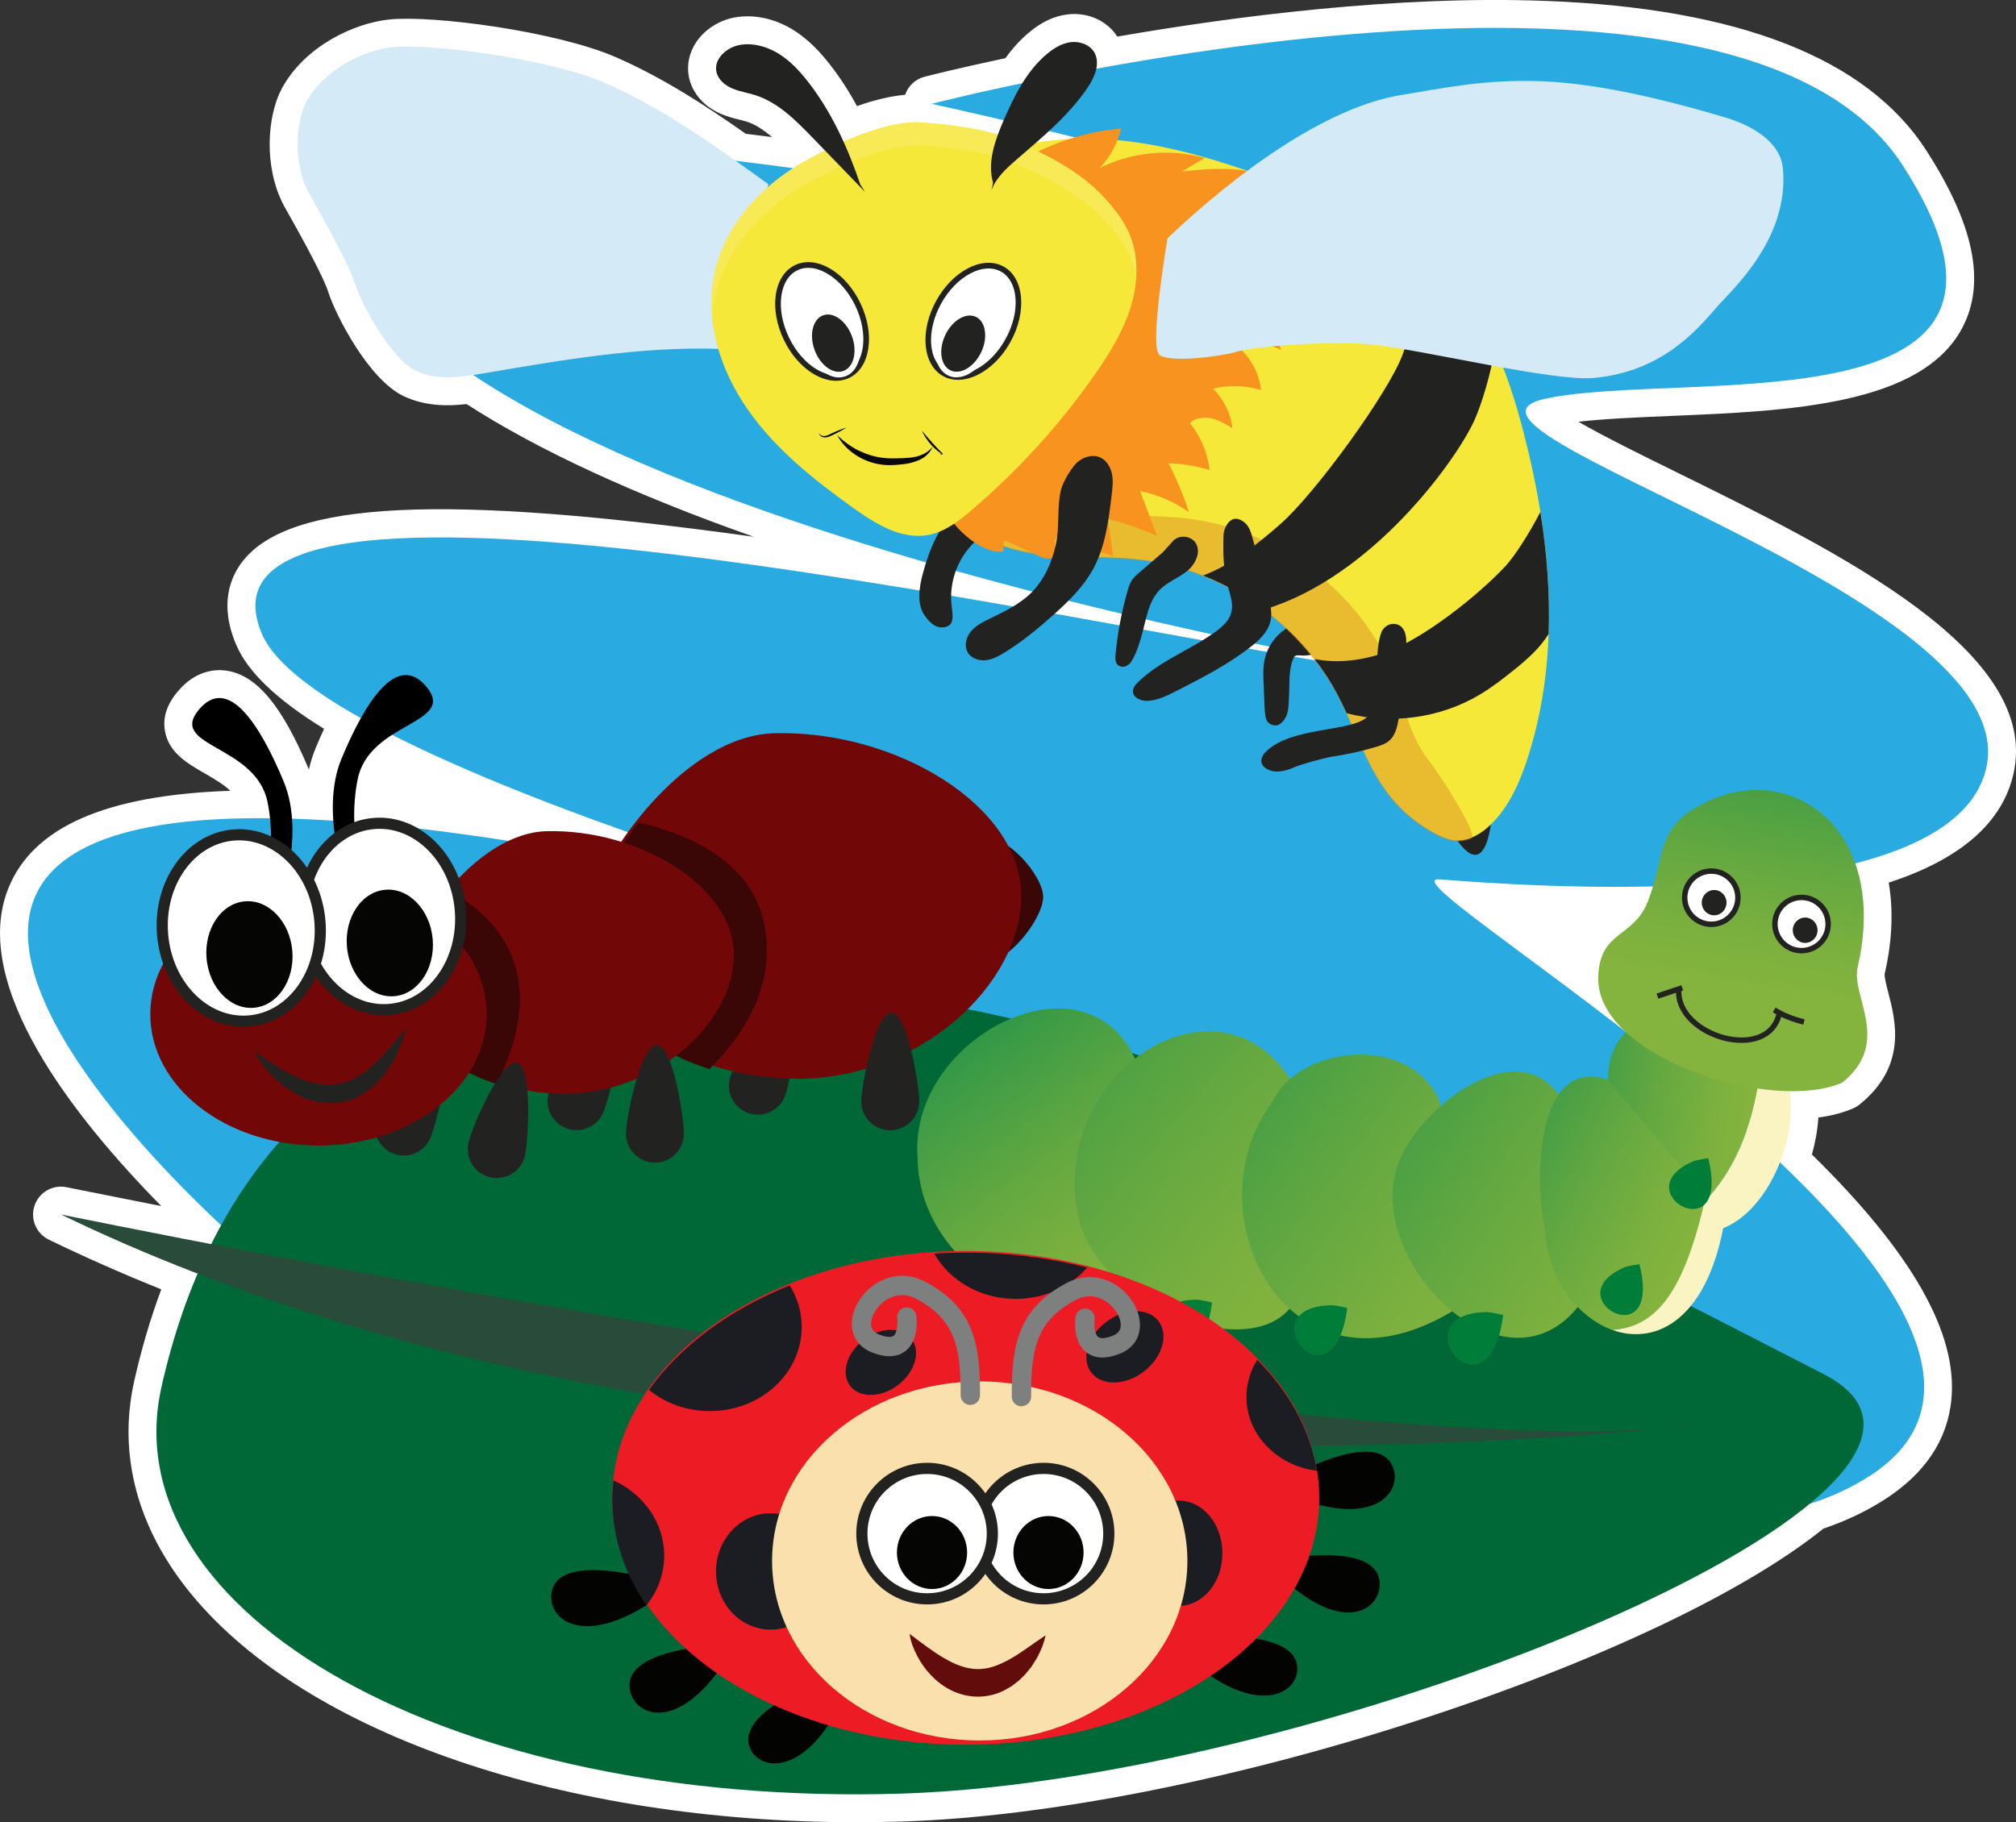 <!-- Generator: Adobe Illustrator 24.1.2, SVG Export Plug-In  -->
<svg version="1.1" xmlns="http://www.w3.org/2000/svg" xmlns:xlink="http://www.w3.org/1999/xlink" x="0px" y="0px"
	 width="361.25px" height="326.61px" viewBox="0 0 361.25 326.61"
	 style="overflow:visible;enable-background:new 0 0 361.25 326.61;" xml:space="preserve">
<rect x="0" y="0" width="361.25" height="326.61" fill="#333333" stroke="none"/>
<style type="text/css">
	.st0{fill:#FFFFFF;}
	.st1{fill:#29ABE2;}
	.st2{fill:#006837;}
	.st3{fill:#294C3A;}
	.st4{fill:#222221;}
	.st5{fill:#3A0606;}
	.st6{fill:#720707;}
	.st7{fill:#050504;stroke:#FFFFFF;stroke-miterlimit:10;}
	.st8{fill:none;stroke:#222221;stroke-width:2;stroke-miterlimit:10;}
	.st9{fill:url(#SVGID_1_);}
	.st10{fill:url(#SVGID_2_);}
	.st11{fill:url(#SVGID_3_);}
	.st12{fill:url(#SVGID_4_);}
	.st13{fill:url(#SVGID_5_);}
	.st14{fill:#F9F4C2;}
	.st15{fill:url(#SVGID_6_);}
	.st16{fill:url(#SVGID_7_);}
	.st17{fill:none;stroke:#222221;stroke-width:0.974;stroke-miterlimit:10;}
	.st18{fill:#FFFFFF;stroke:#222221;stroke-width:0.974;stroke-miterlimit:10;}
	.st19{fill:#007D39;}
	.st20{fill:#030402;}
	.st21{fill:#ED1C24;}
	.st22{fill:#1B1D22;}
	.st23{fill:#F9E0AC;}
	.st24{fill:#630C0C;}
	.st25{fill:#7E7F7F;}
	.st26{fill:url(#SVGID_8_);}
	.st27{opacity:0.49;}
	.st28{fill:#DA8F22;}
	.st29{fill:#F7931E;}
	.st30{fill:#D5EAF7;}
	.st31{fill:url(#SVGID_9_);}
	.st32{opacity:0.21;fill:#F9F0C7;}
	.st33{fill:#090909;}
	.st34{fill:url(#SVGID_10_);}
	.st35{fill:url(#SVGID_11_);}
	.st36{fill:url(#SVGID_12_);}
	.st37{fill:url(#SVGID_13_);}
	.st38{fill:url(#SVGID_14_);}
	.st39{fill:url(#SVGID_15_);}
	.st40{fill:url(#SVGID_16_);}
	.st41{fill:url(#SVGID_17_);}
	.st42{fill:url(#SVGID_18_);}
</style>
<defs>
</defs>
<g>
	<path class="st0" d="M300.4,84.63c-6.01-2.96-12.97-6.38-17.57-9.04c4.74-0.54,10.54-0.78,16.59-1.04
		c21.09-0.88,45-1.88,52.27-15.91c4.17-8.06,2.03-18.44-6.56-31.75C334.5,10.46,311.56,1.46,276.93,0.16
		c-26.64-1-55.65,2.74-76.72,6.4c-1.84-2.88-5.34-4.43-8.99-3.97c-2.37,0.3-4.62,1.37-6.87,3.26c-1.52,1.28-2.9,2.78-4.18,4.57
		c-8.88,1.89-14.26,3.27-14.5,3.34c-1.67,0.43-2.95,1.67-3.48,3.23c-2.58,0.23-5.46,0.91-8.63,2.03c-1.5-2.78-3.13-5.27-4.92-7.55
		c-1.37-1.74-3.53-4.27-6.5-6.11c-3.26-2.02-6.93-2.82-10.32-2.26c-2.85,0.47-5.48,2.12-7.04,4.42c-1.32,1.95-1.78,4.23-1.3,6.43
		c0.62,2.82,2.72,5.19,5.75,6.48c1.17,0.5,2.28,0.78,3.26,1.02c0.43,0.11,0.86,0.21,1.28,0.34c1.59,0.5,3.12,1.54,4.56,2.78
		c-1.6-0.21-3.17-0.41-4.69-0.59c-6.96-4.9-14.56-9.88-23.07-13.64C99.75,5.57,77.48,2.69,69.77,3.49
		c-6.38,0.67-15.12,4.79-19.22,12.28c-2.7,4.94-3.33,14.14,0.28,21.01c0.06,0.12,0.27,0.49,0.58,1.04c5.31,9.4,6.97,13.1,7.43,14.56
		c1.29,4.08,7.2,15.62,13.47,18.61c3.76,1.8,7.72,1.84,11.3,1.44c12.78,8.25,30.01,16.21,51.45,23.78
		c-55.96-7.81-83.13-6.35-91.55,4.35c-2.24,2.85-4.27,7.77-1.19,15c2.06,4.86,7.23,9.81,15.75,15.08c-0.5,1.08-1,2.21-1.49,3.4
		c-0.51,1.22-0.92,2.52-1.23,3.88c-4.81-11.47-9.38-16.94-14.8-17.72c-1.9-0.27-5.57-0.13-8.87,3.94c-1.84,2.26-2.55,4.6-2.11,6.96
		c0.72,3.85,4.09,5.78,7.06,7.49c1.94,1.11,3.52,2.07,4.64,3.15c-22.35,0.76-35.39,6.51-39.78,17.49
		c-6.91,17.29,11.64,40.93,27.41,56.94c-10.61-2.08-16.89-3.37-16.97-3.38c-2.47-0.5-4.93,0.9-5.74,3.29
		c-0.81,2.39,0.28,5,2.55,6.11c6.43,3.12,13.19,6.11,20.16,8.91c-1.94,5.19-3.56,10.7-4.85,16.44c-2.98,13.29,0.6,26.55,10.35,38.34
		c20.74,25.09,66.91,40.73,119.09,40.73c2.72,0,5.47-0.04,8.22-0.13c25.86-0.81,59.73-7.48,92.91-18.31
		c31.79-10.37,57.98-22.8,72.12-34.19c3.95-1.33,7.6-3.06,10.87-5.15c7.3-4.66,11.36-10.71,12.06-17.97
		c1.15-11.92-7.03-26.31-24.99-43.93c0.62-2.2,1.01-4.44,1.16-6.63c2.35-0.31,4.44-0.86,6.27-1.66c0.41-0.18,0.79-0.41,1.13-0.69
		c8.53-6.88,6.42-15.04,5.15-19.92c-0.3-1.17-0.77-2.95-0.67-3.5c1.34-5.77,1.58-11.32,0.72-16.33
		c12.86-4.19,20.37-10.73,22.35-19.49C365.75,116.79,329.51,98.96,300.4,84.63z"/>
	<g>
		<path class="st1" d="M166.93,18.61c0,0,143-37,174,11s-38.6,36.6-63.8,41.8c-25.2,5.2,85.8,35.2,78.8,66.2
			c-6.18,27.38-85,21-98,20s124,77,77,107s-149-37-196-42s-96,0-96,0s-152.4-132,153.8-48c0,0-138.85-35.23-149.8-61
			c-17-40,157,1,209,8c32.46,4.37-163.31-22.41-192-75c-24-44,129-4,162-6S166.93,18.61,166.93,18.61z"/>
		<g>
			<path class="st2" d="M326.77,246.28c38.75,19.96-88.76,72.81-165.21,75.2c-80.89,2.53-141.71-32.31-132.63-72.85
				c8.03-35.84,32.04-73.7,97.3-72.35C188.6,177.57,220.47,191.52,326.77,246.28z"/>
			<path class="st3" d="M10.93,217.68c0,0,230.17,47.3,294.46,37.5C305.39,255.18,133.63,277.22,10.93,217.68z"/>
		</g>
		<g>
			<path d="M62.44,159.5c0,0-5.37-13.62-1.24-23.53s9.93-19.37,15.28-12.8c5.37,6.61-10.32,6.19-12.39,16.51
				c-2.06,10.32,1.65,19.4,1.65,19.4L62.44,159.5z"/>
			<path d="M49.6,163.62c0,0,5.37-13.62,1.24-23.53c-4.13-9.91-9.93-19.37-15.28-12.8c-5.37,6.61,10.32,6.19,12.39,16.51
				c2.06,10.32-1.65,19.4-1.65,19.4L49.6,163.62z"/>
			<path class="st4" d="M77.11,203.99c-1.14,2.63-4.2,3.83-6.83,2.68c-2.63-1.14-3.83-4.2-2.68-6.83
				c1.14-2.63,8.63-13.58,11.26-12.44C81.48,188.55,78.25,201.36,77.11,203.99z"/>
			<path class="st4" d="M108.07,199.45c-1.14,2.63-4.2,3.83-6.83,2.68c-2.63-1.14-3.83-4.2-2.68-6.83
				c1.14-2.63,8.63-13.58,11.26-12.44C112.44,184.01,109.21,196.82,108.07,199.45z"/>
			<path class="st4" d="M140.68,196.39c-0.99,2.69-3.97,4.07-6.66,3.08s-4.07-3.97-3.08-6.66c0.99-2.69,7.83-14.06,10.51-13.07
				C144.14,180.73,141.66,193.7,140.68,196.39z"/>
			<path class="st5" d="M186.91,160.38c0.41,3.64-6.01,12.51-11.48,12.53c-5.47,0.03-9.93-5.15-9.96-11.56
				c-0.03-6.41,4.38-11.63,9.85-11.65C180.8,149.67,186.5,156.71,186.91,160.38z"/>
			<path class="st6" d="M182.99,160.53c0,16.08-18.27,32.82-40.05,32.82s-42.24-14.22-37.98-29.73
				c2.89-10.53,17.75-31.79,33.85-32.2C160.58,130.86,182.99,144.45,182.99,160.53z"/>
			<path class="st5" d="M136.76,164.81c-2.56-10.64-13.54-15.33-22.31-17.39c-4.8,5.97-8.24,12.46-9.48,16.97
				c-3.18,11.6,7.47,22.48,22.16,27.23C133.64,185.13,139.43,175.89,136.76,164.81z"/>
			<path class="st6" d="M131.51,171.1c0,12.21-13.88,24.94-30.43,24.94s-32.09-10.81-28.86-22.59c2.2-8,13.49-24.15,25.72-24.47
				C114.48,148.56,131.51,158.88,131.51,171.1z"/>
			<path class="st5" d="M80.39,159.63c-4.13,4.83-7.11,10.3-8.13,14.02c-2.41,8.78,5.62,17.02,16.72,20.65
				C99.53,173.37,87.61,163.46,80.39,159.63z"/>
			<ellipse class="st6" cx="57.07" cy="181.79" rx="30.14" ry="23.53"/>
			<g>
				
					<ellipse transform="matrix(0.997 -0.082 0.082 0.997 -13.154 6.109)" class="st0" cx="68.28" cy="164.25" rx="14.14" ry="16.72"/>
				
					<ellipse transform="matrix(0.997 -0.082 0.082 0.997 -13.537 6.243)" class="st7" cx="69.74" cy="169" rx="8.21" ry="10.07"/>
				
					<ellipse transform="matrix(0.997 -0.082 0.082 0.997 -13.154 6.109)" class="st8" cx="68.28" cy="164.25" rx="14.14" ry="16.72"/>
				
					<ellipse transform="matrix(0.997 -0.082 0.082 0.997 -13.405 4.067)" class="st0" cx="43.13" cy="166.3" rx="14.14" ry="16.72"/>
				
					<ellipse transform="matrix(0.997 -0.082 0.082 0.997 -13.788 4.201)" class="st7" cx="44.59" cy="171.06" rx="8.21" ry="10.07"/>
				
					<ellipse transform="matrix(0.997 -0.082 0.082 0.997 -13.405 4.067)" class="st8" cx="43.13" cy="166.3" rx="14.14" ry="16.72"/>
			</g>
			<path class="st4" d="M45.53,188.34c1.2,0.9,2.4,1.73,3.61,2.5c1.21,0.77,2.43,1.47,3.68,2.05c2.48,1.16,5.07,1.81,7.49,1.44
				c0.61-0.07,1.2-0.24,1.79-0.43l0.87-0.33c0.28-0.15,0.56-0.3,0.85-0.43c1.11-0.64,2.19-1.41,3.19-2.36
				c2.05-1.84,3.8-4.14,5.7-6.47c-0.66,2.92-1.85,5.75-3.78,8.22l-0.75,0.91c-0.26,0.3-0.56,0.56-0.84,0.85l-0.43,0.42
				c-0.15,0.13-0.32,0.25-0.48,0.38c-0.33,0.24-0.63,0.51-0.99,0.73c-1.36,0.93-2.99,1.54-4.67,1.79c-1.68,0.24-3.4,0.08-4.97-0.39
				c-1.57-0.46-3.01-1.2-4.29-2.09c-1.29-0.89-2.43-1.92-3.43-3.07C47.09,190.92,46.19,189.7,45.53,188.34z"/>
			<path class="st4" d="M94.08,207.08c-0.62,2.8-3.39,4.56-6.19,3.94c-2.8-0.62-4.56-3.39-3.94-6.19s5.88-14.98,8.68-14.36
				S94.7,204.28,94.08,207.08z"/>
			<path class="st4" d="M122.55,203.25c-0.03,2.86-2.38,5.16-5.25,5.13c-2.86-0.03-5.16-2.38-5.13-5.25
				c0.03-2.86,2.67-15.87,5.53-15.84C120.58,187.33,122.58,200.38,122.55,203.25z"/>
			<path class="st4" d="M164.71,197.42c-0.01,2.86-2.34,5.18-5.2,5.17c-2.86-0.01-5.18-2.34-5.17-5.2
				c0.01-2.86,2.53-15.89,5.4-15.88C162.6,181.52,164.72,194.56,164.71,197.42z"/>
		</g>
		<g>
			<g>
				<linearGradient id="SVGID_1_" gradientUnits="userSpaceOnUse" x1="170.322" y1="184.455" x2="203.548" y2="228.146">
					<stop  offset="0" style="stop-color:#289448"/>
					<stop  offset="0.185" style="stop-color:#3F9C46"/>
					<stop  offset="0.538" style="stop-color:#64A841"/>
					<stop  offset="0.822" style="stop-color:#7BB03F"/>
					<stop  offset="1" style="stop-color:#84B33E"/>
				</linearGradient>
				<path class="st9" d="M205.13,195.36c-5.49-28.06-42.57-11.03-40.7,12.16c0.23,25.68,40.2,37.76,40.49,17.15"/>
				<linearGradient id="SVGID_2_" gradientUnits="userSpaceOnUse" x1="176.462" y1="176.884" x2="237.158" y2="229.47">
					<stop  offset="0" style="stop-color:#289448"/>
					<stop  offset="0.185" style="stop-color:#3F9C46"/>
					<stop  offset="0.538" style="stop-color:#64A841"/>
					<stop  offset="0.822" style="stop-color:#7BB03F"/>
					<stop  offset="1" style="stop-color:#84B33E"/>
				</linearGradient>
				<path class="st10" d="M232.18,195.1c-11.23-20.64-37.61-7.13-39.46,14.27c-0.99,11.49,3.95,16.68,8.17,20.69
					c8.33,7.92,30.06,14.07,32.65-1.05"/>
				<linearGradient id="SVGID_3_" gradientUnits="userSpaceOnUse" x1="207.018" y1="186.839" x2="268.761" y2="233.146">
					<stop  offset="0" style="stop-color:#289448"/>
					<stop  offset="0.185" style="stop-color:#3F9C46"/>
					<stop  offset="0.538" style="stop-color:#64A841"/>
					<stop  offset="0.822" style="stop-color:#7BB03F"/>
					<stop  offset="1" style="stop-color:#84B33E"/>
				</linearGradient>
				<path class="st11" d="M257.95,197.35c-5.41-12.33-25.46-9.87-29.97,0.2c-15.27,20.27,3.55,57.18,34.69,35.92"/>
				<linearGradient id="SVGID_4_" gradientUnits="userSpaceOnUse" x1="234.067" y1="191.423" x2="295.548" y2="232.498">
					<stop  offset="0" style="stop-color:#289448"/>
					<stop  offset="0.185" style="stop-color:#3F9C46"/>
					<stop  offset="0.538" style="stop-color:#64A841"/>
					<stop  offset="0.822" style="stop-color:#7BB03F"/>
					<stop  offset="1" style="stop-color:#84B33E"/>
				</linearGradient>
				<path class="st12" d="M281.26,200.07c-5.94-16.27-24.08-4.46-29.89,6.63c-9.22,17.62,18.63,46.26,32.31,26.27"/>
				<g>
					<linearGradient id="SVGID_5_" gradientUnits="userSpaceOnUse" x1="276.722" y1="198.661" x2="312.303" y2="204.155">
						<stop  offset="0" style="stop-color:#289448"/>
						<stop  offset="0.185" style="stop-color:#3F9C46"/>
						<stop  offset="0.538" style="stop-color:#64A841"/>
						<stop  offset="0.822" style="stop-color:#7BB03F"/>
						<stop  offset="1" style="stop-color:#84B33E"/>
					</linearGradient>
					<path class="st13" d="M315.72,188.95l-23.01-5.04c-9.48,6.34-2.36,24.05,3.18,32.15c1.43,1.54,2.87,2.66,4.29,3.44
						C307.08,215.47,314.37,206.34,315.72,188.95z"/>
					<path class="st14" d="M318.92,189.66l-3.21-0.7c-1.35,17.39-8.64,26.52-15.54,30.55C313.69,226.85,325.88,202.06,318.92,189.66
						z"/>
				</g>
				<g>
					<linearGradient id="SVGID_6_" gradientUnits="userSpaceOnUse" x1="262.892" y1="202.557" x2="302.135" y2="223.225">
						<stop  offset="0" style="stop-color:#289448"/>
						<stop  offset="0.185" style="stop-color:#3F9C46"/>
						<stop  offset="0.538" style="stop-color:#64A841"/>
						<stop  offset="0.822" style="stop-color:#7BB03F"/>
						<stop  offset="1" style="stop-color:#84B33E"/>
					</linearGradient>
					<path class="st15" d="M305.83,214.51l-17.76-20.97c-12.86-4.38-13.11,18.07-11.3,26.45c0.42,8.99,5.81,16.11,12.13,18.38
						C296.73,237.81,301.89,231.91,305.83,214.51z"/>
					<path class="st14" d="M305.65,214.51c-3.93,17.4-8.93,23.3-16.76,23.86c7.94,2.86,17.35-1.92,20.24-20.23L305.65,214.51z"/>
				</g>
				<linearGradient id="SVGID_7_" gradientUnits="userSpaceOnUse" x1="318.446" y1="128.056" x2="311.12" y2="176.195">
					<stop  offset="0" style="stop-color:#289448"/>
					<stop  offset="0.185" style="stop-color:#3F9C46"/>
					<stop  offset="0.538" style="stop-color:#64A841"/>
					<stop  offset="0.822" style="stop-color:#7BB03F"/>
					<stop  offset="1" style="stop-color:#84B33E"/>
				</linearGradient>
				<path class="st16" d="M332.87,173.4c5.81-25.04-12.36-37.63-28.03-29.17c-8.12,4.06-6.54,9.63-9.54,17.3
					c-2.61,6.69-8.65,5.19-8.91,13.56c-0.45,14.47,31.16,24.46,43.73,18.96C339.05,186.85,331.67,178.54,332.87,173.4z"/>
				<path class="st17" d="M300.82,177.34c-0.58,8.36,15.97,13.29,18.01,4.34"/>
				<path class="st18" d="M301.45,177.05c-1.48,0.5-2.97,0.99-4.45,1.49"/>
				<path class="st18" d="M317.92,181.02c1.65,0.99,3.46,1.72,5.34,2.15"/>
				<path class="st19" d="M266.32,235.17c-16.09,0.37,0.41,20.69,3.04,0.52C269.36,235.7,267.09,235.16,266.32,235.17z"/>
				<path class="st19" d="M291.16,227.13c-12.82,5.41,6.9,16.5,2.61-0.54C293.77,226.59,291.77,226.87,291.16,227.13z"/>
				<path class="st19" d="M303.48,208.13c-12.82,5.41,6.9,16.5,2.61-0.54C306.08,207.58,304.09,207.87,303.48,208.13z"/>
				<path class="st19" d="M238.53,233.94c-15.28,0.35,0.39,19.65,2.88,0.5C241.42,234.43,239.26,233.92,238.53,233.94z"/>
				<path class="st19" d="M214.31,232.95c-15.28,0.35,0.39,19.65,2.88,0.5C217.19,233.45,215.04,232.93,214.31,232.95z"/>
				<path class="st19" d="M185.14,229c-15.28,0.35,0.39,19.65,2.88,0.5C188.03,229.49,185.87,228.98,185.14,229z"/>
				<g>
					<g>
						<circle class="st18" cx="306.65" cy="160.9" r="4.77"/>
					</g>
					<ellipse class="st4" cx="307.16" cy="161.79" rx="2.22" ry="2.27"/>
				</g>
				<g>
					<circle class="st18" cx="322.82" cy="165.62" r="4.77"/>
					<ellipse class="st4" cx="323.47" cy="166.73" rx="2.22" ry="2.27"/>
				</g>
			</g>
		</g>
		<g>
			<path class="st20" d="M120.76,284.18c0,0-20.58-7.03-21.94,1.32C97.99,290.6,105.6,296.47,120.76,284.18z"/>
			<path class="st20" d="M131.82,294.73c0,0-20.55,0.04-18.93,8.25C113.88,308,122.59,311.04,131.82,294.73z"/>
			<path class="st20" d="M153.27,299.03c0,0-22.27,6.75-18.82,14.41C136.56,318.12,146.62,318.31,153.27,299.03z"/>
			<path class="st20" d="M227.9,266.46c0,0,18.55-11.35,21.69-3.51C251.52,267.75,245.37,275.15,227.9,266.46z"/>
			<path class="st20" d="M226.95,279.93c0,0,20.06-4.45,20.28,3.91C247.36,288.96,239.52,293.83,226.95,279.93z"/>
			<path class="st20" d="M209.34,293.88c0,0,23.04-3.23,23.13,5.18C232.53,304.19,223.47,308.59,209.34,293.88z"/>
			<ellipse class="st21" cx="173.05" cy="268.47" rx="63.35" ry="44.25"/>
			<path class="st22" d="M109.91,265.32c-0.12,1.14-0.19,2.28-0.19,3.44c0,6.79,2.19,13.23,6.11,18.98c2-2.5,3.19-5.58,3.19-8.92
				C119.02,272.91,115.31,267.8,109.91,265.32z"/>
			<path class="st22" d="M143.66,237.84c0-2.71-0.78-5.25-2.15-7.45c-10.84,4.36-19.65,10.89-25.22,18.74
				c2.91,2.36,6.72,3.79,10.91,3.79C136.29,252.93,143.66,246.17,143.66,237.84z"/>
			<path class="st22" d="M182,232.81c5.18,0,9.8-2.19,12.82-5.62c-6.78-1.73-14.1-2.68-21.74-2.68c-1.91,0-3.81,0.06-5.68,0.18
				C170.14,229.52,175.65,232.81,182,232.81z"/>
			<path class="st22" d="M223.35,250.38c0,6.77,5.51,12.37,12.64,13.24c-1.22-7.33-5-14.11-10.7-19.9
				C224.06,245.68,223.35,247.95,223.35,250.38z"/>
			<ellipse class="st22" cx="138.1" cy="281.66" rx="9.8" ry="10.43"/>
			<ellipse class="st22" cx="211.26" cy="278.4" rx="7.79" ry="9.43"/>
			
				<ellipse transform="matrix(0.794 -0.608 0.608 0.794 -105.202 172.339)" class="st22" cx="201.57" cy="241.33" rx="7.58" ry="5.58"/>
			
				<ellipse transform="matrix(0.794 -0.608 0.608 0.794 -115.923 146.327)" class="st22" cx="157.85" cy="244.13" rx="6.92" ry="5.09"/>
			<ellipse class="st23" cx="175.56" cy="279.78" rx="37.21" ry="32.18"/>
			<path class="st24" d="M162.99,292.85c2.21,1.66,4.21,3.22,6.25,4.39c2.03,1.19,4.02,1.9,5.88,1.92c0.94,0.01,1.89-0.12,2.87-0.44
				c0.97-0.33,1.98-0.77,3-1.36c2.06-1.13,4.05-2.73,6.39-4.26c-0.16,0.68-0.36,1.34-0.6,1.99c-0.25,0.64-0.56,1.26-0.86,1.89
				c-0.34,0.6-0.72,1.19-1.11,1.78c-0.21,0.28-0.44,0.56-0.67,0.83c-0.23,0.28-0.45,0.56-0.72,0.81l-0.79,0.77
				c-0.27,0.25-0.59,0.46-0.88,0.69l-0.45,0.34c-0.16,0.11-0.33,0.2-0.5,0.3c-0.34,0.19-0.66,0.4-1.02,0.56
				c-1.41,0.7-3.07,1.07-4.72,1.04c-1.65-0.02-3.27-0.46-4.66-1.16c-1.4-0.7-2.59-1.64-3.59-2.69c-1-1.05-1.82-2.22-2.46-3.46
				C163.7,295.55,163.19,294.25,162.99,292.85z"/>
			<circle class="st0" cx="187" cy="274.88" r="11.69"/>
			<ellipse class="st7" cx="187.88" cy="278.27" rx="6.79" ry="7.04"/>
			<circle class="st8" cx="187" cy="274.88" r="11.69"/>
			<circle class="st0" cx="166.13" cy="274.88" r="11.69"/>
			<ellipse class="st7" cx="167.01" cy="278.27" rx="6.79" ry="7.04"/>
			<g>
				<path class="st25" d="M183.03,252.07c-0.95,0-1.72-0.77-1.73-1.72c-0.08-9.78,1.46-15.93,9.79-20.37
					c2.98-1.59,6.3-1.41,9.1,0.49c2.73,1.86,4.35,4.96,4.04,7.7c-0.24,2.09-1.54,3.68-3.65,4.5c-2.48,0.96-4.49,0.85-5.95-0.31
					c-2.44-1.93-1.97-5.87-1.91-6.32c0.13-0.95,1-1.61,1.95-1.48c0.94,0.13,1.61,1,1.48,1.94c-0.13,0.97-0.01,2.63,0.64,3.14
					c0.42,0.33,1.35,0.26,2.56-0.21c1.19-0.46,1.4-1.17,1.46-1.67c0.17-1.43-0.93-3.34-2.55-4.45c-1-0.68-3.04-1.62-5.52-0.3
					c-6.86,3.66-8.03,8.49-7.96,17.29c0.01,0.96-0.76,1.74-1.72,1.74C183.04,252.07,183.03,252.07,183.03,252.07z"/>
			</g>
			<g>
				<path class="st25" d="M173.87,251.82c0,0-0.01,0-0.01,0c-0.96-0.01-1.72-0.79-1.72-1.74c0.07-8.8-1.1-13.63-7.96-17.29
					c-2.48-1.32-4.52-0.38-5.52,0.3c-1.62,1.1-2.71,3.01-2.55,4.45c0.06,0.5,0.27,1.21,1.46,1.67c1.21,0.46,2.14,0.54,2.56,0.21
					c0.65-0.51,0.76-2.17,0.64-3.14c-0.12-0.94,0.54-1.81,1.48-1.94c0.94-0.12,1.81,0.53,1.94,1.47c0.06,0.44,0.53,4.38-1.91,6.32
					c-1.47,1.16-3.47,1.27-5.95,0.31c-2.11-0.81-3.41-2.41-3.65-4.5c-0.32-2.75,1.3-5.84,4.04-7.7c2.8-1.91,6.11-2.09,9.1-0.49
					c8.33,4.44,9.87,10.59,9.79,20.37C175.59,251.05,174.82,251.82,173.87,251.82z"/>
			</g>
			<circle class="st8" cx="166.13" cy="274.88" r="11.69"/>
		</g>
		<g>
			<g>
				<path class="st4" d="M171.9,91.13c-3.56,2.78-5.34,7.25-6.52,11.62c-0.7,2.59-1.17,5.6,0.43,7.75c0.99,1.32,2.1,2.28,3.7,1.85
					c1.78-0.48,1.06-2.69,0.94-4.52c-0.22-3.67,1.11-7.4,3.61-10.09c1.1-1.18,2.52-2.44,2.35-4.05c-0.16-1.54-2.14-2.56-3.49-1.8
					L171.9,91.13z"/>
				<path class="st4" d="M267.45,144.28c0,0-0.39,17.6-8.15,3.4L267.45,144.28z"/>
				<path class="st4" d="M237.05,111.52c-2.21-0.5-4.62-0.09-6.54,1.12c-1.92,1.21-3.34,3.19-3.86,5.4
					c-0.34,1.45-0.3,2.95-0.22,4.43c0.14,2.44,0.06,6.07,0.64,6.82c0.7,0.9,1.8,0.81,2.17,0.56c1.79-1.21,1.64-3.17,1.75-5.34
					s-0.08-4.41,0.73-6.41c0.08-0.2,0.18-0.41,0.37-0.53c0.25-0.16,0.57-0.12,0.86-0.1c1.51,0.15,3.17-0.23,4.17-1.38
					c1-1.15,1.04-3.15-0.18-4.06L237.05,111.52z"/>
				
					<linearGradient id="SVGID_8_" gradientUnits="userSpaceOnUse" x1="191.859" y1="23.84" x2="310.668" y2="23.84" gradientTransform="matrix(-0.999 0.037 0.037 0.999 467.596 55.099)">
					<stop  offset="0.256" style="stop-color:#F6E839"/>
					<stop  offset="0.895" style="stop-color:#F6E839"/>
					<stop  offset="1" style="stop-color:#F6E839"/>
				</linearGradient>
				<path class="st26" d="M164.48,67.07c-0.08,5.23,0.57,10.48,1.92,15.53c0.9,3.36,2.15,6.7,4.36,9.38
					c3.79,4.61,9.91,6.66,15.84,7.35s11.94,0.26,17.87,0.98c14.61,1.77,28.12,11,35.09,23.96c3.27,6.08,5.2,12.94,9.48,18.35
					c2.22,2.8,5.02,5.12,8.18,6.79c1.15,0.61,2.38,1.14,3.68,1.22c2.35,0.14,4.56-1.21,6.25-2.85c3.28-3.2,5.18-7.54,6.59-11.9
					c6.05-18.74,4.23-39.21-0.7-58.27c-2.49-9.62-5.91-19.32-12.47-26.79c-7.83-8.92-19.25-13.71-30.39-17.82
					c-9.03-3.34-18.23-6.45-27.78-7.65c-9.55-1.2-19.56-0.39-28.22,3.82c-8.66,4.21-15.78,12.13-17.61,21.58L164.48,67.07z"/>
				<g class="st27">
					<g>
						<path class="st28" d="M156.52,50.95c1.57-8.09,16.27,8.75,16.27,8.75c-0.08,5.23,0.57,10.48,1.92,15.53
							c0.9,3.36,2.15,6.7,4.36,9.38c3.79,4.61,9.91,6.66,15.84,7.35c5.93,0.7,11.94,0.26,17.87,0.98
							c14.61,1.77,28.12,11,35.09,23.96c3.27,6.08,3.83,13.94,8.11,19.34c2.22,2.8,8.99,13.52,7.73,14.04
							c-0.91,0.38-1.87,0.58-2.85,0.52c-1.3-0.08-2.53-0.61-3.68-1.22c-3.16-1.66-5.96-3.99-8.18-6.79
							c-4.29-5.41-6.22-12.27-9.48-18.35c-6.96-12.97-20.48-22.19-35.09-23.96c-5.92-0.72-11.94-0.28-17.87-0.98
							c-5.93-0.7-12.05-2.75-15.84-7.35c-2.21-2.68-3.46-6.03-4.36-9.38c-1.35-5.06-2-10.3-1.92-15.53L156.52,50.95z"/>
					</g>
				</g>
				<path class="st29" d="M184.63,27.88c5.02-2.69,10.59-4.35,16.26-4.84c-0.61,2.66-1.96,5.14-3.87,7.09
					c5.77-2.89,12.62-3.55,18.84-1.81c-1.36,0.81-2.71,1.61-4.07,2.42c6.09-0.66,12.79-1.17,17.79,2.36
					c-1.61,0.8-3.21,1.59-4.82,2.39c3.98,1.88,7.41,4.88,9.8,8.57c-2.88-0.03-5.77,0.46-8.48,1.44c2.49,0.92,4.59,2.86,5.7,5.27
					c-2.39-0.47-4.9-0.33-7.22,0.41c2.64,1.08,4.92,3.03,6.38,5.47c-2.61-1.63-5.85-2.21-8.87-1.59c3.4,1.41,6.18,4.25,7.52,7.69
					c-2.3-1.25-5.16-1.42-7.59-0.45c2.21,1.93,3.65,4.7,3.97,7.61c-2.78-0.85-5.78-0.94-8.61-0.25c1.92,1.87,3.17,4.42,3.47,7.09
					c-1.18-0.72-2.38-1.45-3.72-1.75s-2.88-0.12-3.89,0.81c1.93,2.41,3.17,5.37,3.54,8.43c-2.39-0.72-4.88-1.13-7.38-1.21
					c1.46,2.82,2.69,5.75,3.67,8.77c-2.62-1.85-5.63-3.15-8.77-3.79c1.02,2.68,2.05,5.37,3.07,8.05c-2.85-1.27-5.81-2.3-8.83-3.06
					c0.32,2.22,0.63,4.43,0.95,6.65c-3.41-1.04-6.79-2.16-10.15-3.36c-0.79,0.91,0.26,2.57-0.55,3.47c-0.6,0.66-1.67,0.33-2.48-0.04
					c-2.07-0.95-4.14-1.9-6.21-2.85c-0.37,0.58-0.44,1.34-0.18,1.97c-1.5,0.26-3.02-0.3-4.34-1.05c-4.68-2.65-7.69-7.67-8.82-12.92
					c-1.13-5.25-0.56-10.74,0.6-15.98L184.63,27.88z"/>
				<g>
					<path class="st4" d="M248.32,116.91c6.57-2.32,16.41-10.03,21.49-15.49c1.6-1.73,4.16-5.7,6.21-9.65
						c1.16,7.24,1.73,14.57,1.48,21.83c-1.54,2.58-3.97,4.69-6.36,6.6c-1.9,1.52-3.82,3.01-5.91,4.26
						c-7.09,4.26-15.92,5.46-23.92,3.38c-0.55-1.21-1.13-2.4-1.75-3.56c-1.16-2.17-2.51-4.23-4.02-6.17
						C239.75,118.98,244.25,118.35,248.32,116.91z"/>
					<path class="st4" d="M251.28,63.71c1.62-4.27,3.7-12.16,4.44-17.56c1.73,1.42,3.35,2.97,4.84,4.67
						c3.04,3.46,5.4,7.41,7.31,11.6c-0.72,4.58-2.33,9.87-3.59,12.73c-3.15,7.16-18.35,28.31-37.78,34.11
						c-3.35-2.5-7.03-4.56-10.91-6.1c5.17-1.99,9.61-5.52,13.81-9.2C235.77,88.38,248.73,70.44,251.28,63.71z"/>
				</g>
				<path class="st30" d="M137.7,33.03c-9.28-6.71-18.65-13.47-29.13-18.1c-9.74-4.31-31.21-7.2-38.27-6.47
					c-5.17,0.54-12.25,4.04-15.35,9.7c-2.04,3.73-2.36,11.2,0.31,16.28c0.4,0.76,6.99,12.13,8.35,16.41
					c1.36,4.28,6.81,13.67,10.86,15.61c3.76,1.8,8.18,1.14,12.29,0.44c13.95-2.38,28.01-4.82,42.15-4.37L137.7,33.03z"/>
				<path class="st30" d="M209.21,42.7c12.38-11.76,28.43-23.48,41.87-25.67c7.41-1.2,15.03-2.88,25.35-2.46
					c11.44,0.46,24.78,4.12,32.81,6.51c4.56,1.35,9.77,4.3,10.23,9.03c1.25,12.78-9.39,22.08-11.82,24.91
					c-3.59,4.17-9.84,11.57-21.99,12.72c-7.33,0.69-30.49-5.02-40.07-6.02c-6.65-0.69-21,0.34-24.14,1.36
					c-2.28,0.74-11.84,2.02-13.7,0.52S209.21,42.7,209.21,42.7z"/>
				
					<radialGradient id="SVGID_9_" cx="301.703" cy="-7.221" r="37.624" gradientTransform="matrix(-0.999 0.037 0.037 0.999 467.596 55.099)" gradientUnits="userSpaceOnUse">
					<stop  offset="0.256" style="stop-color:#F6E839"/>
					<stop  offset="0.895" style="stop-color:#F6E839"/>
					<stop  offset="1" style="stop-color:#F6E839"/>
				</radialGradient>
				<path class="st31" d="M165.08,21.94c12.16,0.82,16.2,3,19.17,4.36c5.36,2.45,10.49,5.43,14.33,9.9c1.4,1.63,2.72,3.37,3.62,5.32
					c1.92,4.17,1.78,9.07,0.43,13.47s-3.8,8.35-6.43,12.12c-6.29,9.01-13.74,17.2-22.1,24.33c-2.26,1.93-4.71,3.84-7.63,4.42
					c-4.86,0.97-9.56-1.94-13.59-4.83c-7.02-5.03-13.9-10.5-18.85-17.57c-4.96-7.07-7.82-15.99-6.02-24.44
					c1.82-8.54,8.22-15.59,15.81-19.92C151.41,24.79,159.48,21.56,165.08,21.94z"/>
				<path class="st32" d="M198.73,40.33c-3.85-4.47-8.97-7.45-14.33-9.9c-2.97-1.36-7.01-3.54-19.17-4.36
					c-5.6-0.38-13.67,2.85-21.26,7.17c-7.59,4.32-13.99,11.38-15.81,19.92c-0.29,1.38-0.45,2.78-0.51,4.18
					c-0.31-2.77-0.23-5.57,0.36-8.31c1.82-8.54,8.22-15.59,15.81-19.92c7.59-4.32,15.66-7.55,21.26-7.17
					c12.16,0.82,16.2,3,19.17,4.36c5.36,2.45,10.49,5.43,14.33,9.9c1.4,1.63,2.72,3.37,3.62,5.32c1.2,2.61,1.59,5.5,1.39,8.37
					c-0.22-1.46-0.62-2.89-1.24-4.24C201.45,43.7,200.13,41.97,198.73,40.33z"/>
				<path class="st4" d="M154.99,34.38c-3.14-3.25-6.28-6.49-9.42-9.74c-2.99-3.1-6.17-6.3-10.28-7.6
					c-1.35-0.43-2.78-0.63-4.08-1.19c-1.3-0.56-2.53-1.57-2.83-2.96c-0.52-2.36,1.89-4.46,4.27-4.85c2.37-0.39,4.83,0.32,6.87,1.58
					s3.71,3.05,5.2,4.94c4.29,5.47,7.19,11.9,9.43,18.48L154.99,34.38z"/>
				<path class="st4" d="M177.94,32.74c-1.05-3.69,0.36-7.59,1.88-11.11c1.9-4.4,4.1-8.86,7.76-11.94c1.24-1.04,2.68-1.93,4.28-2.13
					s3.38,0.41,4.21,1.8c1.16,1.95,0.1,4.45-1.17,6.33c-3.4,5.05-8.2,8.97-12.8,12.96c-1.79,1.55-3.64,3.23-4.44,5.46L177.94,32.74z
					"/>
				<g>
					<path class="st33" d="M150.01,77.99c0.77,1.45,1.98,2.68,3.39,3.6c1.41,0.93,3.06,1.51,4.75,1.71c0.85,0.1,1.7,0.08,2.52,0.02
						c0.82-0.06,1.64-0.14,2.47-0.34c0.82-0.2,1.64-0.49,2.37-0.96c0.69-0.5,1.31-1.14,1.58-1.93c-0.51,0.64-1.15,1.12-1.87,1.4
						c-0.7,0.32-1.46,0.48-2.23,0.55c-0.77,0.07-1.57,0.09-2.37,0.11c-0.79,0.02-1.57,0.01-2.33-0.08
						c-1.53-0.16-3.01-0.64-4.42-1.31C152.47,80.07,151.18,79.13,150.01,77.99z"/>
				</g>
				<g>
					<path class="st33" d="M165.2,77.19c0.2,0.48,0.46,0.93,0.74,1.36c0.28,0.43,0.61,0.84,0.95,1.22c0.35,0.38,0.72,0.74,1.13,1.06
						c0.2,0.16,0.41,0.32,0.62,0.46l0.17,0.11l0-0.11c-0.09,0.11-0.33,0.11-0.44-0.04c0.06,0.19,0.34,0.29,0.54,0.15l0.06-0.04
						l-0.06-0.07l-0.14-0.14c-0.18-0.17-0.36-0.36-0.54-0.54c-0.35-0.37-0.7-0.73-1.04-1.1c-0.34-0.37-0.67-0.76-1-1.14
						C165.85,77.98,165.53,77.59,165.2,77.19z"/>
				</g>
				<g>
					<path class="st33" d="M151.67,76.63c-0.45,0.13-0.88,0.3-1.31,0.47c-0.43,0.17-0.85,0.36-1.27,0.55
						c-0.42,0.2-0.82,0.42-1.24,0.49c-0.21,0.04-0.42,0.02-0.62-0.07c-0.2-0.07-0.38-0.22-0.48-0.44c0.02,0.24,0.19,0.45,0.4,0.59
						c0.21,0.13,0.47,0.19,0.72,0.19c0.51-0.02,0.95-0.26,1.36-0.44c0.42-0.2,0.83-0.4,1.24-0.63
						C150.87,77.12,151.28,76.89,151.67,76.63z"/>
				</g>
				<path class="st4" d="M193.2,82.72c1.07-0.84,2.56-1.28,3.82-0.78c1.19,0.48,1.96,1.7,2.22,2.96c0.27,1.26,0.11,2.56-0.04,3.83
					c-0.55,4.59-1.14,9.31-3.37,13.35c-1.7,3.08-4.25,5.59-6.86,7.94c-2.78,2.5-5.67,4.89-8.85,6.87c-1.06,0.66-2.2,1.29-3.44,1.44
					c-1.25,0.14-2.64-0.31-3.27-1.39c-0.69-1.17-0.29-2.73,0.57-3.77c0.87-1.04,2.12-1.67,3.34-2.27c2.6-1.27,5.27-2.52,7.35-4.53
					c2.38-2.31,3.79-5.47,4.52-8.7c0.73-3.23,0.16-6.66,0.93-9.88C190.48,86.35,192.13,83.55,193.2,82.72z"/>
				<path class="st4" d="M210.23,96.93c1.06-1.11,3.13-0.93,3.99,0.34c1.09,1.62,0,3.88-1.52,5.1c-1.52,1.22-3.45,1.91-4.83,3.29
					c-2.26,2.27-2.52,5.78-3.46,8.84c-0.45,1.46-0.87,2.72-1.66,4.03c-0.34,0.57-1.12,1.15-1.89,0.94c-0.98-0.26-1.06-1.1-0.97-2.11
					c0.36-3.89,1.09-7.74,2.17-11.49c0.18-0.64,0.38-1.28,0.74-1.84c0.37-0.57,0.89-1.01,1.4-1.45c1.4-1.2,2.79-2.4,4.19-3.61
					L210.23,96.93z"/>
				<path class="st4" d="M219.25,95.82c-0.12,3.16-0.05,6.35,0.8,9.39c0.42,1.48,0.98,3.03,0.6,4.52c-0.37,1.49-1.59,2.59-2.83,3.49
					c-4.47,3.27-9.93,5.16-13.89,9.04c-0.45,0.44-0.9,0.96-0.92,1.58c-0.05,1.23,1.51,1.86,2.74,1.78c1.78-0.12,3.42-0.94,5-1.75
					c4.63-2.36,9.29-4.75,13.38-7.95c1.54-1.2,3.06-2.64,3.52-4.54c0.38-1.59-0.05-3.25-0.47-4.83c-0.9-3.32-1.79-6.64-2.69-9.95
					c-0.29-1.08-0.61-2.25-1.48-2.95C220.52,91.62,219.29,94.73,219.25,95.82z"/>
				<path class="st4" d="M245.58,127.5c-0.96,3.87-13.08,2.34-18.28,6.81c-0.51,0.44-1.03,0.94-1.21,1.59
					c-0.33,1.17,0.56,1.9,1.72,2.26s2.95-0.09,4.05-0.61c1.1-0.52,5.54-1.74,6.96-1.95c2.64-0.39,5.24-0.97,7.79-1.74
					c0.84-0.25,1.69-0.54,2.35-1.12c1.07-0.94,1.41-2.45,1.66-3.85c0.76-4.32,1.22-8.7,1.37-13.09c0.04-1.17,0.01-2.47-0.77-3.34
					c-0.79-0.87-2.61-1.02-3.59,0.64C246.33,116.06,247.13,121.27,245.58,127.5z"/>
				<g>
					
						<ellipse transform="matrix(0.901 -0.433 0.433 0.901 -10.419 69.554)" class="st0" cx="147.31" cy="57.62" rx="7.1" ry="10.71"/>
					<path class="st4" d="M140.46,60.92L140.46,60.92c-1.28-2.67-1.8-5.51-1.45-8.01c0.36-2.58,1.58-4.49,3.45-5.39
						c1.87-0.9,4.13-0.66,6.36,0.67c2.17,1.29,4.07,3.47,5.35,6.14c2.68,5.57,1.79,11.59-1.99,13.4c-0.68,0.32-1.4,0.49-2.14,0.52
						C146.6,68.38,142.66,65.5,140.46,60.92z M142.89,48.44c-1.55,0.75-2.57,2.38-2.88,4.61c-0.32,2.31,0.17,4.94,1.36,7.43l0,0
						c2.44,5.07,7.08,7.91,10.36,6.33c3.27-1.57,3.95-6.98,1.52-12.04c-1.2-2.49-2.96-4.51-4.96-5.7c-1.25-0.74-2.49-1.1-3.63-1.06
						C144.04,48.03,143.44,48.17,142.89,48.44z"/>
				</g>
				<g>
					
						<ellipse transform="matrix(0.484 -0.875 0.875 0.484 39.64 182.386)" class="st0" cx="174.41" cy="57.59" rx="10.71" ry="7.1"/>
					<path class="st4" d="M168.99,67.41c-3.67-2.03-4.22-8.08-1.23-13.5c1.43-2.59,3.45-4.66,5.69-5.82
						c2.31-1.2,4.58-1.31,6.39-0.31c3.67,2.03,4.22,8.08,1.23,13.5l0,0c-2.27,4.11-5.94,6.68-9.18,6.8
						C170.86,68.11,169.87,67.9,168.99,67.41z M180.18,60.78c2.72-4.92,2.35-10.35-0.83-12.11c-1.51-0.83-3.43-0.72-5.43,0.32
						c-2.06,1.08-3.94,3-5.27,5.41c-2.72,4.92-2.35,10.35,0.83,12.11C172.66,68.28,177.46,65.7,180.18,60.78L180.18,60.78z"/>
				</g>
				<g>
					
						<ellipse transform="matrix(0.426 -0.904 0.904 0.426 43.285 191.442)" class="st4" cx="172.61" cy="61.59" rx="5.82" ry="4.07"/>
					<path class="st0" d="M169.91,67.31c-2.29-1.08-2.93-4.52-1.45-7.68l0,0c1.49-3.15,4.56-4.85,6.84-3.77
						c1.14,0.54,1.91,1.65,2.16,3.14c0.24,1.42-0.01,3.03-0.72,4.53c-0.71,1.5-1.79,2.72-3.04,3.44c-0.72,0.41-1.46,0.63-2.16,0.66
						C170.97,67.66,170.42,67.55,169.91,67.31z M169.38,60.07L169.38,60.07c-1.25,2.65-0.82,5.48,0.96,6.32
						c0.83,0.39,1.85,0.29,2.86-0.29c1.07-0.61,2.01-1.68,2.63-2.99c0.62-1.31,0.84-2.71,0.63-3.93c-0.2-1.15-0.76-2-1.59-2.39
						c-0.37-0.17-0.77-0.25-1.18-0.23C172.12,56.61,170.37,57.97,169.38,60.07z"/>
				</g>
				<g>
					
						<ellipse transform="matrix(0.939 -0.344 0.344 0.939 -12.045 55.088)" class="st4" cx="149.32" cy="61.51" rx="4.07" ry="5.82"/>
					<path class="st0" d="M145.01,63.08L145.01,63.08c-1.2-3.28-0.24-6.65,2.13-7.52c2.37-0.87,5.28,1.09,6.48,4.37
						c1.2,3.28,0.24,6.65-2.13,7.52c-0.34,0.12-0.69,0.19-1.04,0.2C148.32,67.73,146.04,65.89,145.01,63.08z M147.49,56.52
						c-1.84,0.68-2.53,3.46-1.52,6.21v0c1.01,2.75,3.33,4.43,5.17,3.76c1.84-0.68,2.53-3.46,1.52-6.21
						c-0.87-2.38-2.73-3.97-4.42-3.91C147.99,56.39,147.74,56.43,147.49,56.52z"/>
				</g>
			</g>
		</g>
	</g>
</g>
</svg>
